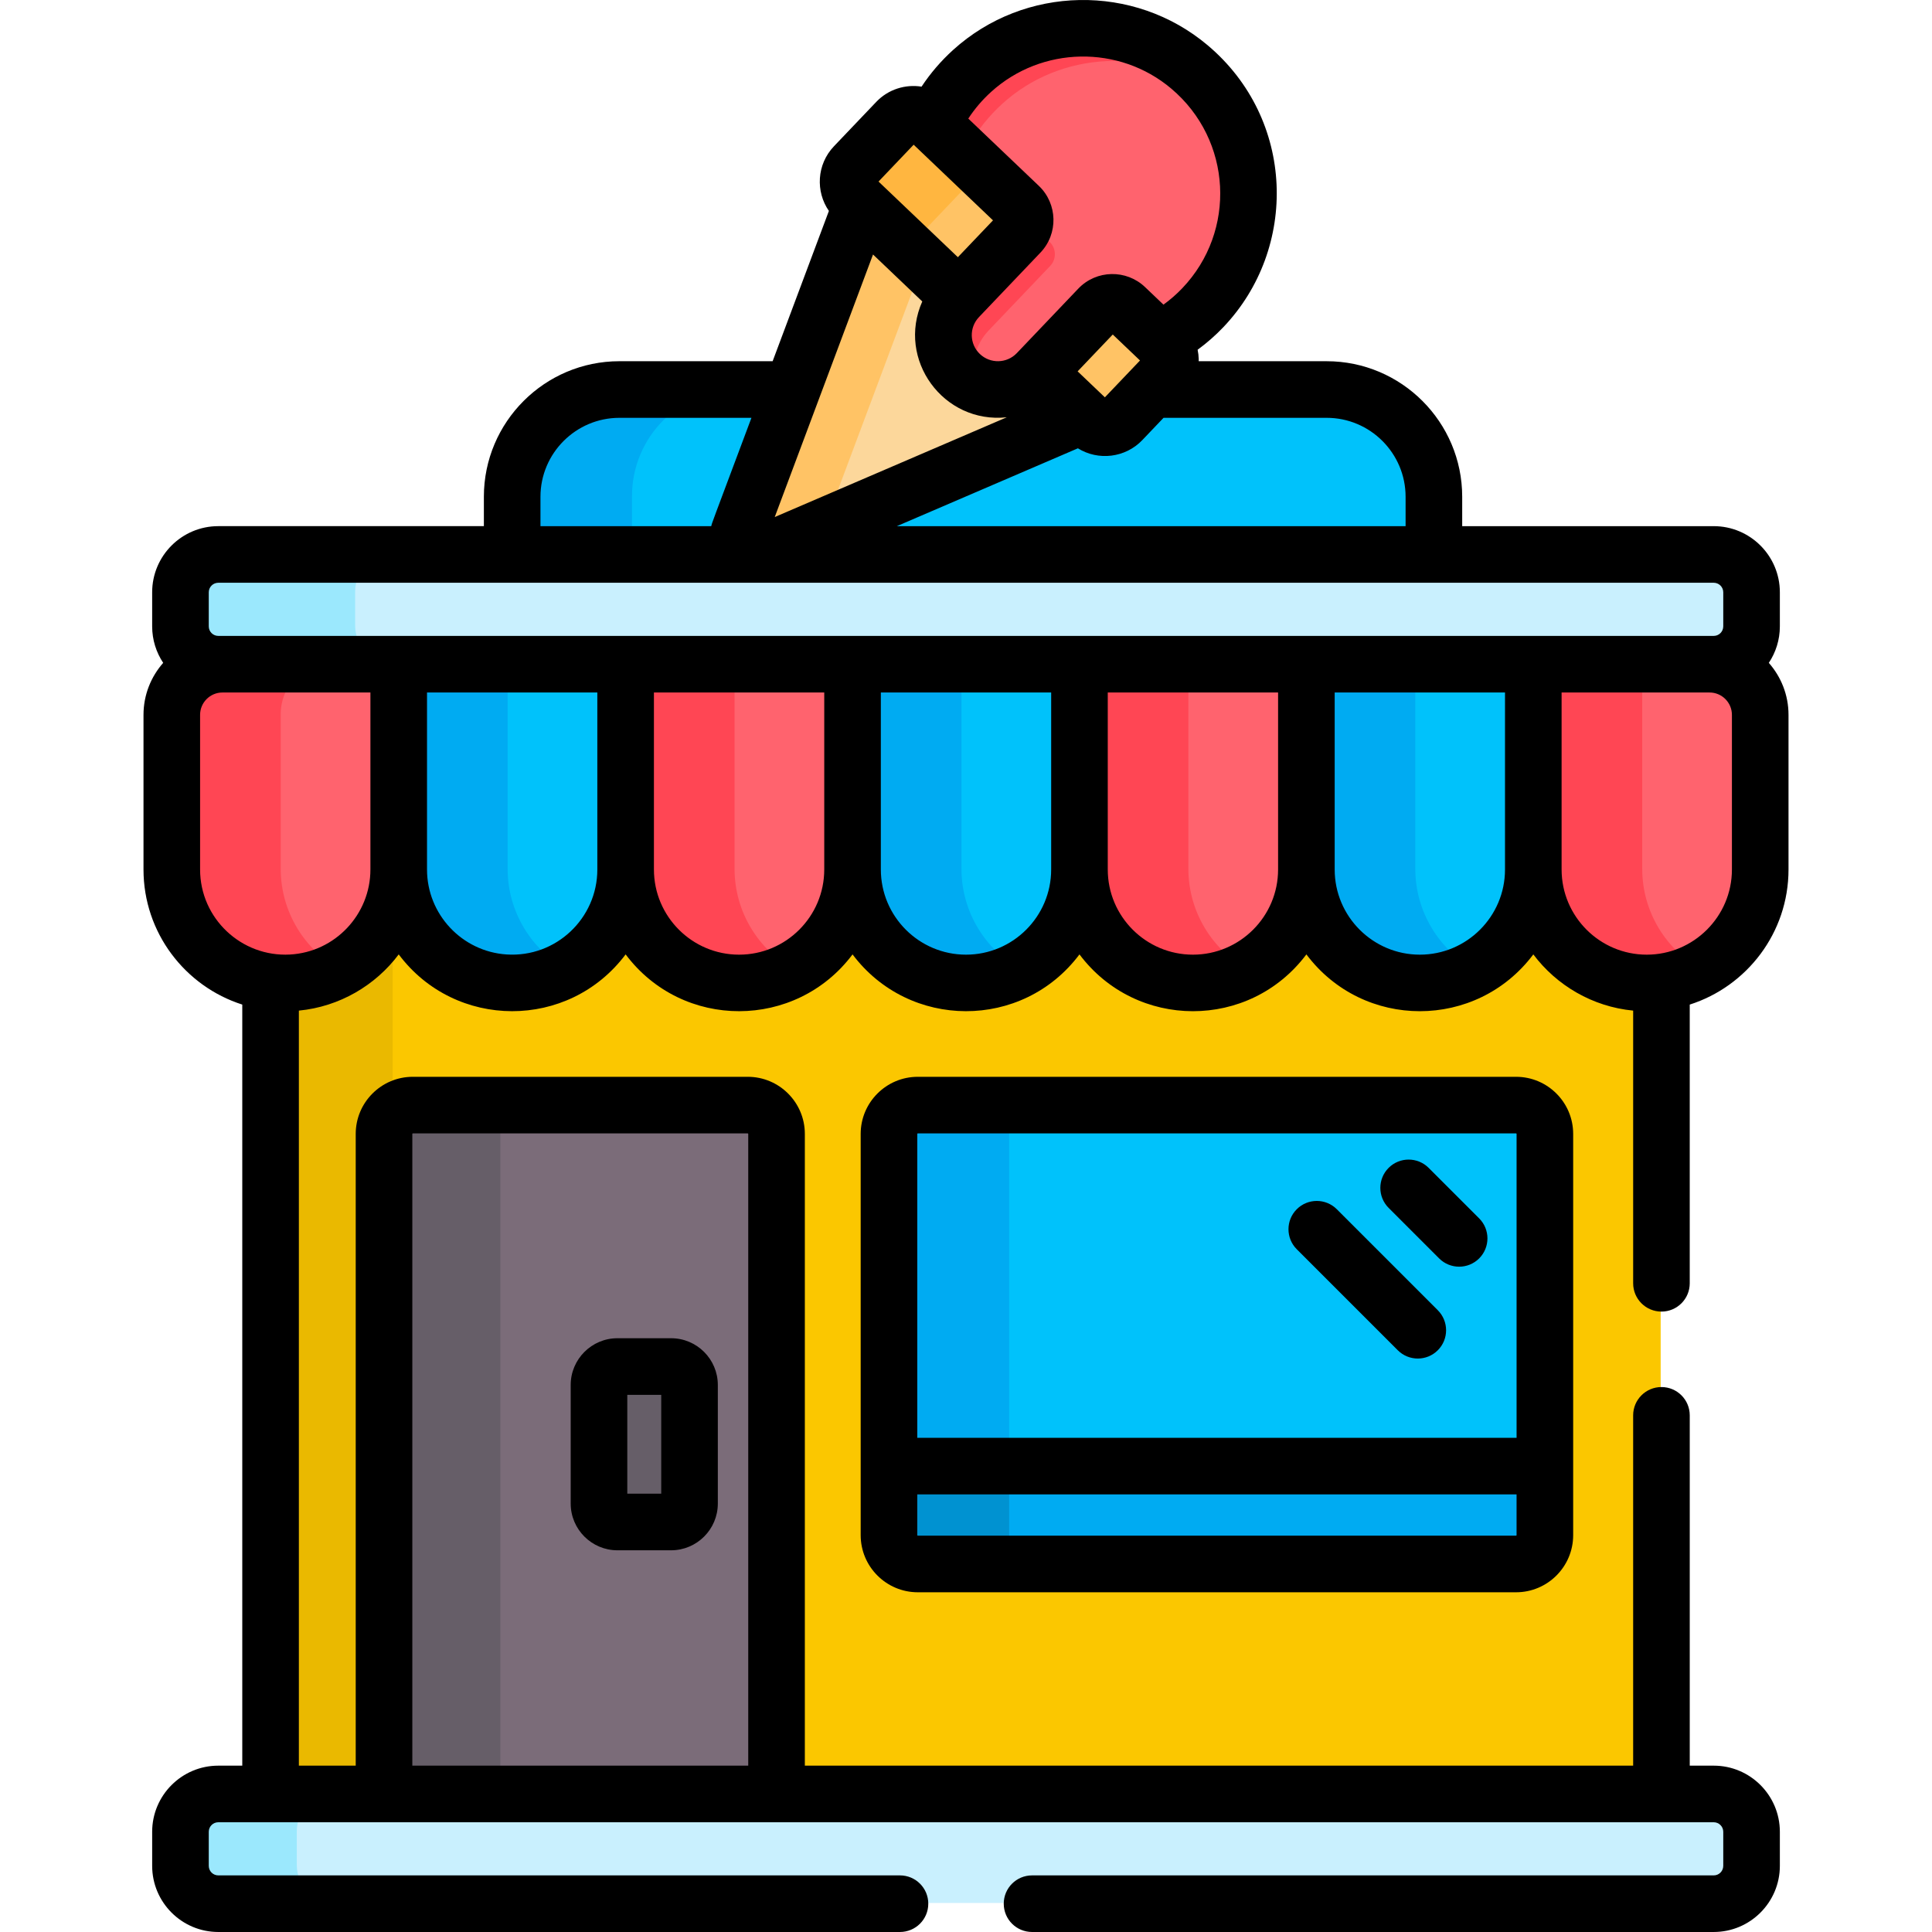 <svg id="Capa_1" enable-background="new 0 0 512.02 512.02" height="512" viewBox="0 0 512.02 512.02" width="512" xmlns="http://www.w3.org/2000/svg"><path d="m351.384 103.036h-187.429c-15.698 0-28.424 12.726-28.424 28.423v17.288h244.276v-17.287c.001-15.698-12.725-28.424-28.423-28.424z" fill="#00c2fb"/><path d="m195.919 103.036h-31.964c-15.698 0-28.424 12.726-28.424 28.423v17.288h31.964v-17.287c.001-15.698 12.727-28.424 28.424-28.424z" fill="#00abf2"/><path d="m436.221 260.311c-16.537 0-30.068-13.531-30.068-30.068 0 16.537-13.531 30.068-30.07 30.068-16.537 0-30.068-13.531-30.068-30.068 0 16.537-13.531 30.068-30.069 30.068s-30.069-13.531-30.069-30.068c0 16.537-13.531 30.068-30.069 30.068-16.537 0-30.069-13.531-30.069-30.068 0 16.537-13.531 30.068-30.069 30.068-16.537 0-30.069-13.531-30.069-30.068 0 16.537-13.531 30.068-30.069 30.068-16.536 0-30.066-13.529-30.068-30.065-.002 16.536-13.532 30.065-30.069 30.065-1.319 0-2.616-.095-3.892-.262v218.193h368.611v-218.193c-1.276.167-2.574.262-3.893.262z" fill="#fbc700"/><path d="m104.071 239.26c-3.854 12.167-15.278 21.051-28.677 21.051-1.319 0-2.616-.095-3.892-.262v218.193h32.569z" fill="#eab900"/><path d="m197.963 292.68h-88.761c-4.215 0-7.633 3.417-7.633 7.632v177.929h104.026v-177.928c0-4.216-3.417-7.633-7.632-7.633z" fill="#7b6c79"/><path d="m140.239 292.68h-31.037c-4.215 0-7.633 3.417-7.633 7.632v177.929h31.037v-177.928c.001-4.216 3.418-7.633 7.633-7.633z" fill="#665e68"/><path d="m409.222 390.356v-90.043c0-4.215-3.417-7.632-7.633-7.632h-158.56c-4.215 0-7.633 3.417-7.633 7.632v90.043z" fill="#00c2fb"/><path d="m275.083 292.68h-32.054c-4.215 0-7.633 3.417-7.633 7.632v90.043h32.054v-90.043c0-4.215 3.418-7.632 7.633-7.632z" fill="#00abf2"/><path d="m453.969 475.242h-396.323c-5.537 0-10.026 4.488-10.026 10.026v9.032c0 5.537 4.489 10.026 10.026 10.026h396.323c5.537 0 10.026-4.489 10.026-10.026v-9.032c0-5.538-4.489-10.026-10.026-10.026z" fill="#c9f0fe"/><path d="m78.657 494.299v-9.032c0-5.537 4.489-10.026 10.026-10.026h-31.037c-5.537 0-10.026 4.488-10.026 10.026v9.032c0 5.537 4.489 10.026 10.026 10.026h31.037c-5.537 0-10.026-4.489-10.026-10.026z" fill="#9be8fd"/><path d="m235.396 388.356v18.3c0 4.216 3.417 7.633 7.633 7.633h158.56c4.215 0 7.633-3.417 7.633-7.633v-18.3z" fill="#00abf2"/><path d="m267.45 406.655v-18.3h-32.054v18.3c0 4.216 3.417 7.633 7.633 7.633h32.054c-4.216 0-7.633-3.417-7.633-7.633z" fill="#0092d1"/><path d="m228.491 52.944-32.7 87.347c-1.555 3.936 2.464 7.767 6.321 6.025l85.683-36.84z" fill="#fcd79b"/><path d="m244.986 68.668-16.495-15.724-32.7 87.347c-1.555 3.936 2.464 7.767 6.321 6.025l16.454-7.074z" fill="#ffc365"/><path d="m165.101 230.242c0 16.855 13.713 30.568 30.569 30.568s30.569-13.713 30.569-30.568v-54.911h-61.138z" fill="#ff636e"/><path d="m194.67 230.242v-54.911h-29.569v54.911c0 16.855 13.713 30.568 30.569 30.568 5.36 0 10.4-1.391 14.785-3.825-9.404-5.218-15.785-15.247-15.785-26.743z" fill="#ff4654"/><path d="m285.376 230.242c0 16.855 13.713 30.568 30.569 30.568s30.569-13.713 30.569-30.568v-54.911h-61.138z" fill="#ff636e"/><path d="m314.945 230.242v-54.911h-29.569v54.911c0 16.855 13.713 30.568 30.569 30.568 5.36 0 10.4-1.391 14.784-3.825-9.403-5.218-15.784-15.247-15.784-26.743z" fill="#ff4654"/><path d="m44.825 189.257v40.986c0 16.855 13.713 30.568 30.569 30.568s30.569-13.713 30.569-30.568v-54.911h-47.213c-7.678-.001-13.925 6.246-13.925 13.925z" fill="#ff636e"/><path d="m74.394 230.242v-40.986c0-7.678 6.247-13.925 13.925-13.925h-29.569c-7.678 0-13.925 6.247-13.925 13.925v40.986c0 16.855 13.713 30.568 30.569 30.568 5.36 0 10.4-1.391 14.785-3.825-9.404-5.218-15.785-15.247-15.785-26.743z" fill="#ff4654"/><path d="m452.865 175.331h-47.212v54.911c0 16.855 13.713 30.568 30.568 30.568 16.856 0 30.569-13.713 30.569-30.568v-40.986c0-7.678-6.247-13.925-13.925-13.925z" fill="#ff636e"/><path d="m435.222 230.242v-54.911h-29.569v54.911c0 16.855 13.713 30.568 30.568 30.568 5.36 0 10.4-1.391 14.785-3.825-9.404-5.218-15.784-15.247-15.784-26.743z" fill="#ff4654"/><path d="m104.963 230.242c0 16.855 13.713 30.568 30.569 30.568s30.569-13.713 30.569-30.568v-54.911h-61.138z" fill="#00c2fb"/><path d="m134.532 230.242v-54.911h-29.569v54.911c0 16.855 13.713 30.568 30.569 30.568 5.36 0 10.4-1.391 14.785-3.825-9.404-5.218-15.785-15.247-15.785-26.743z" fill="#00abf2"/><path d="m225.239 230.242c0 16.855 13.713 30.568 30.568 30.568 16.856 0 30.569-13.713 30.569-30.568v-54.911h-61.138v54.911z" fill="#00c2fb"/><path d="m254.807 230.242v-54.911h-29.569v54.911c0 16.855 13.713 30.568 30.568 30.568 5.36 0 10.4-1.391 14.785-3.825-9.403-5.218-15.784-15.247-15.784-26.743z" fill="#00abf2"/><path d="m345.515 175.331v54.911c0 16.855 13.713 30.568 30.568 30.568 16.856 0 30.569-13.713 30.569-30.568v-54.911z" fill="#00c2fb"/><path d="m375.083 230.242v-54.911h-29.569v54.911c0 16.855 13.713 30.568 30.568 30.568 5.36 0 10.4-1.391 14.785-3.825-9.403-5.218-15.784-15.247-15.784-26.743z" fill="#00abf2"/><path d="m453.969 146.748h-396.323c-5.537 0-10.026 4.488-10.026 10.026v9.032c0 5.537 4.489 10.026 10.026 10.026h396.323c5.537 0 10.026-4.489 10.026-10.026v-9.032c0-5.538-4.489-10.026-10.026-10.026z" fill="#c9f0fe"/><path d="m94.12 165.805v-9.032c0-5.537 4.489-10.026 10.026-10.026h-46.5c-5.537 0-10.026 4.488-10.026 10.026v9.032c0 5.537 4.489 10.026 10.026 10.026h46.5c-5.537 0-10.026-4.489-10.026-10.026z" fill="#9be8fd"/><path d="m308.086 90.855-.944-.9-9.071-8.647c-1.987-1.894-5.206-1.796-7.08.169-5.227 5.484-10.912 11.447-16.203 16.997l13.639 13.002c2.451 2.337 6.333 2.244 8.67-.207l11.195-11.744c2.338-2.451 2.246-6.333-.206-8.67z" fill="#ffc365"/><path d="m270.111 61.573c1.908-2.002 1.832-5.172-.169-7.08l-22.88-21.811-.944-.9c-2.451-2.337-6.333-2.244-8.67.207l-11.195 11.744c-2.337 2.451-2.244 6.333.207 8.67l27.449 26.166z" fill="#ffc365"/><path d="m244.819 61.227 12.411-13.02c1.101-1.155 2.513-1.833 3.979-2.037l-14.149-13.487-.944-.9c-2.451-2.337-6.333-2.244-8.67.207l-11.196 11.744c-2.337 2.451-2.244 6.333.208 8.67l17.067 16.269c-1.08-2.439-.662-5.394 1.294-7.446z" fill="#ffb640"/><path d="m331.098 48.6c-.699-12.367-6.341-23.574-15.887-31.557-16.221-13.565-40.655-13.536-56.838.067-3.657 3.074-6.77 6.671-9.252 10.69-1.698 2.749-1.24 6.355 1.089 8.575l19.386 18.48c1.799 1.715 1.867 4.574.153 6.373l-16.288 17.087c-2.751 2.886-4.213 6.669-4.118 10.655.095 3.985 1.737 7.694 4.622 10.445 2.797 2.666 6.438 4.122 10.288 4.122.122 0 .244-.001.367-.004 3.985-.095 7.695-1.737 10.445-4.622l16.288-17.086c1.715-1.8 4.574-1.869 6.373-.153l5.579 5.318c2.32 2.212 5.89 2.532 8.488.762 2.575-1.752 4.974-3.788 7.13-6.05 8.427-8.84 12.864-20.905 12.175-33.102z" fill="#ff636e"/><path d="m257.061 42.905c-.652-1.902-.479-4.06.63-5.856 2.482-4.019 5.596-7.616 9.252-10.69 16.042-13.484 40.188-13.622 56.408-.41-2.265-3.27-4.984-6.268-8.14-8.907-16.221-13.564-40.655-13.535-56.838.068-3.657 3.074-6.77 6.671-9.252 10.69-1.698 2.749-1.24 6.355 1.089 8.575z" fill="#ff4654"/><path d="m257.913 98.22c-.096-3.985 1.367-7.769 4.118-10.655l16.288-17.087c1.714-1.799 1.646-4.658-.153-6.373l-7.277-6.937c.302 1.41-.073 2.94-1.14 4.06l-16.288 17.087c-2.751 2.886-4.213 6.669-4.118 10.655.095 3.985 1.737 7.694 4.622 10.445 1.374 1.31 2.953 2.323 4.66 3.02-.432-1.347-.677-2.762-.712-4.215z" fill="#ff4654"/><path d="m177.65 361.964h-14.219c-2.699 0-4.887 2.188-4.887 4.887v31.426c0 2.699 2.188 4.887 4.887 4.887h14.219c2.699 0 4.887-2.188 4.887-4.887v-31.426c0-2.699-2.188-4.887-4.887-4.887z" fill="#665e68"/><path d="m401.792 285.375h-158.561c-8.345 0-15.133 6.788-15.133 15.133v106.343c0 8.345 6.788 15.133 15.133 15.133h158.561c8.344 0 15.132-6.788 15.132-15.133 0-12.746 0-95.427 0-106.343 0-8.345-6.788-15.133-15.132-15.133zm.132 121.475c0 .073-.06.133-.132.133h-158.561c-.073 0-.133-.06-.133-.133v-10.8h158.825v10.8zm0-25.799h-158.825v-80.543c0-.073.06-.133.133-.133h158.561c.072 0 .132.06.132.133v80.543z"/><path d="m354.277 320.469c-2.93-2.928-7.678-2.928-10.607 0-2.929 2.93-2.929 7.678 0 10.607l26.771 26.771c2.931 2.929 7.678 2.928 10.607 0 2.929-2.93 2.929-7.678 0-10.607z"/><path d="m378.621 309.51c-2.93-2.928-7.678-2.928-10.607 0-2.929 2.93-2.929 7.678 0 10.607l13.386 13.386c2.931 2.929 7.678 2.928 10.607 0 2.929-2.93 2.929-7.678 0-10.607z"/><path d="m177.852 354.659h-14.219c-6.831 0-12.388 5.557-12.388 12.387v31.427c0 6.831 5.557 12.388 12.388 12.388h14.219c6.831 0 12.388-5.557 12.388-12.388v-31.427c0-6.83-5.556-12.387-12.388-12.387zm-2.612 41.201h-8.994v-26.201h8.994z"/><path d="m440.316 347.599c4.143 0 7.5-3.357 7.5-7.5v-73.864c15.163-4.837 26.177-19.053 26.177-35.797v-40.986c0-5.28-1.981-10.095-5.219-13.781 1.843-2.774 2.923-6.097 2.923-9.67v-9.032c0-9.664-7.862-17.526-17.525-17.526h-66.661v-7.788c0-19.808-16.115-35.923-35.924-35.923h-33.916c.003-.19.019-.378.014-.568-.02-.841-.124-1.666-.291-2.472 2.431-1.783 4.708-3.771 6.799-5.965 19.915-20.892 19.114-55.128-4.127-74.721-19.534-16.47-48.546-15.936-67.487 1.244-3.203 2.906-5.995 6.156-8.348 9.713-4.276-.674-8.804.683-12.01 4.046l-11.195 11.744c-4.622 4.849-4.889 12.048-1.352 17.15l-14.91 39.827h-40.605c-19.809 0-35.924 16.115-35.924 35.923v7.788h-70.386c-9.663 0-17.525 7.862-17.525 17.526v9.033c0 3.573 1.08 6.896 2.923 9.67-3.238 3.686-5.219 8.501-5.219 13.781v40.986c0 16.745 11.015 30.962 26.178 35.798v201.701h-6.356c-9.663 0-17.525 7.862-17.525 17.526v9.031c0 9.664 7.862 17.526 17.525 17.526h180.662c4.143 0 7.5-3.357 7.5-7.5s-3.357-7.5-7.5-7.5h-180.663c-1.393 0-2.525-1.134-2.525-2.526v-9.031c0-1.393 1.133-2.526 2.525-2.526h396.323c1.393 0 2.525 1.134 2.525 2.526v9.031c0 1.393-1.133 2.526-2.525 2.526h-180.661c-4.143 0-7.5 3.357-7.5 7.5s3.357 7.5 7.5 7.5h180.661c9.663 0 17.525-7.862 17.525-17.526v-9.031c0-9.664-7.862-17.526-17.525-17.526h-6.355v-92.838c0-4.143-3.357-7.5-7.5-7.5s-7.5 3.357-7.5 7.5v92.838h-219.519v-167.428c0-8.345-6.788-15.133-15.132-15.133h-88.761c-8.345 0-15.133 6.788-15.133 15.133v167.429h-15.067v-200.103c10.76-1.04 20.299-6.679 26.461-14.898 14.991 20.003 45.024 20.131 60.138.001 15.108 20.129 45.116 20.007 60.138 0 14.999 19.984 45.006 20.154 60.138 0 15.03 20.026 45.032 20.119 60.138 0 15.081 20.086 45.079 20.058 60.139 0 6.167 8.22 15.7 13.868 26.461 14.897v72.265c-.002 4.142 3.356 7.5 7.498 7.5zm-331.044-47.091c0-.073.06-.133.133-.133h88.761c.072 0 .132.06.132.133v167.429h-89.025v-167.429zm242.315-189.777c11.537 0 20.924 9.386 20.924 20.923v7.788h-134.832l47.984-20.631c5.4 3.361 12.584 2.529 17.066-2.172l5.632-5.908zm-65.992-12.314 9.308-9.764 7.221 6.883-9.308 9.765c-4.088-3.899-3.071-2.929-7.221-6.884zm-22.938-74.057c13.4-12.155 33.926-12.537 47.741-.888 16.169 13.631 17.349 37.786 2.938 52.904-1.533 1.608-3.203 3.066-4.994 4.362l-4.893-4.664c-4.942-4.708-12.882-4.611-17.684.424-13.23 13.879-9.243 9.696-16.288 17.086-2.634 2.763-7.026 2.868-9.789.235-2.77-2.641-2.876-7.019-.234-9.79l16.288-17.087c4.758-4.992 4.568-12.924-.424-17.684l-18.702-17.828c1.694-2.592 3.714-4.958 6.041-7.07zm-20.522 13.99 21.03 20.048-9.309 9.764-21.029-20.047zm-10.767 29.098 13.055 12.445c-6.854 15.37 5.579 32.498 22.394 30.694l-61.496 26.441c2.816-7.523 23.479-62.721 26.047-69.58zm-88.134 64.207c0-11.537 9.387-20.923 20.924-20.923h34.989c-10.857 29.002-10.381 27.587-10.652 28.711h-45.261zm-45.068 98.782c0 11.911-9.339 21.872-21.315 22.532-12.855.708-23.823-9.545-23.823-22.532v-40.986c0-3.267 2.658-5.925 5.926-5.925h39.213v46.911zm60.138 0c0 12.914-10.919 23.363-24.038 22.515-11.816-.764-21.1-10.633-21.1-22.515v-46.911h45.138zm60.137 0c0 12.444-10.125 22.568-22.569 22.568s-22.568-10.124-22.568-22.568v-46.911h45.138v46.911zm60.138 0c0 12.444-10.125 22.568-22.569 22.568s-22.568-10.124-22.568-22.568v-46.911h45.138v46.911zm60.138 0c0 12.442-10.123 22.568-22.569 22.568-12.445 0-22.569-10.125-22.569-22.568v-46.911h45.138zm60.138 0c0 12.444-10.124 22.568-22.57 22.568-12.445 0-22.569-10.125-22.569-22.568v-46.911h45.139zm-339.902-61.911h-1.104c-1.393 0-2.525-1.133-2.525-2.526v-9.032c0-1.393 1.133-2.526 2.525-2.526h396.323c1.393 0 2.525 1.133 2.525 2.526v9.032c0 1.393-1.133 2.526-2.525 2.526h-1.104c-7.711 0-377.55 0-394.115 0zm354.902 61.911v-46.911h39.212c3.268 0 5.926 2.658 5.926 5.925v40.986c0 12.494-10.192 22.568-22.569 22.568-12.445.001-22.569-10.123-22.569-22.568z"/></svg>
